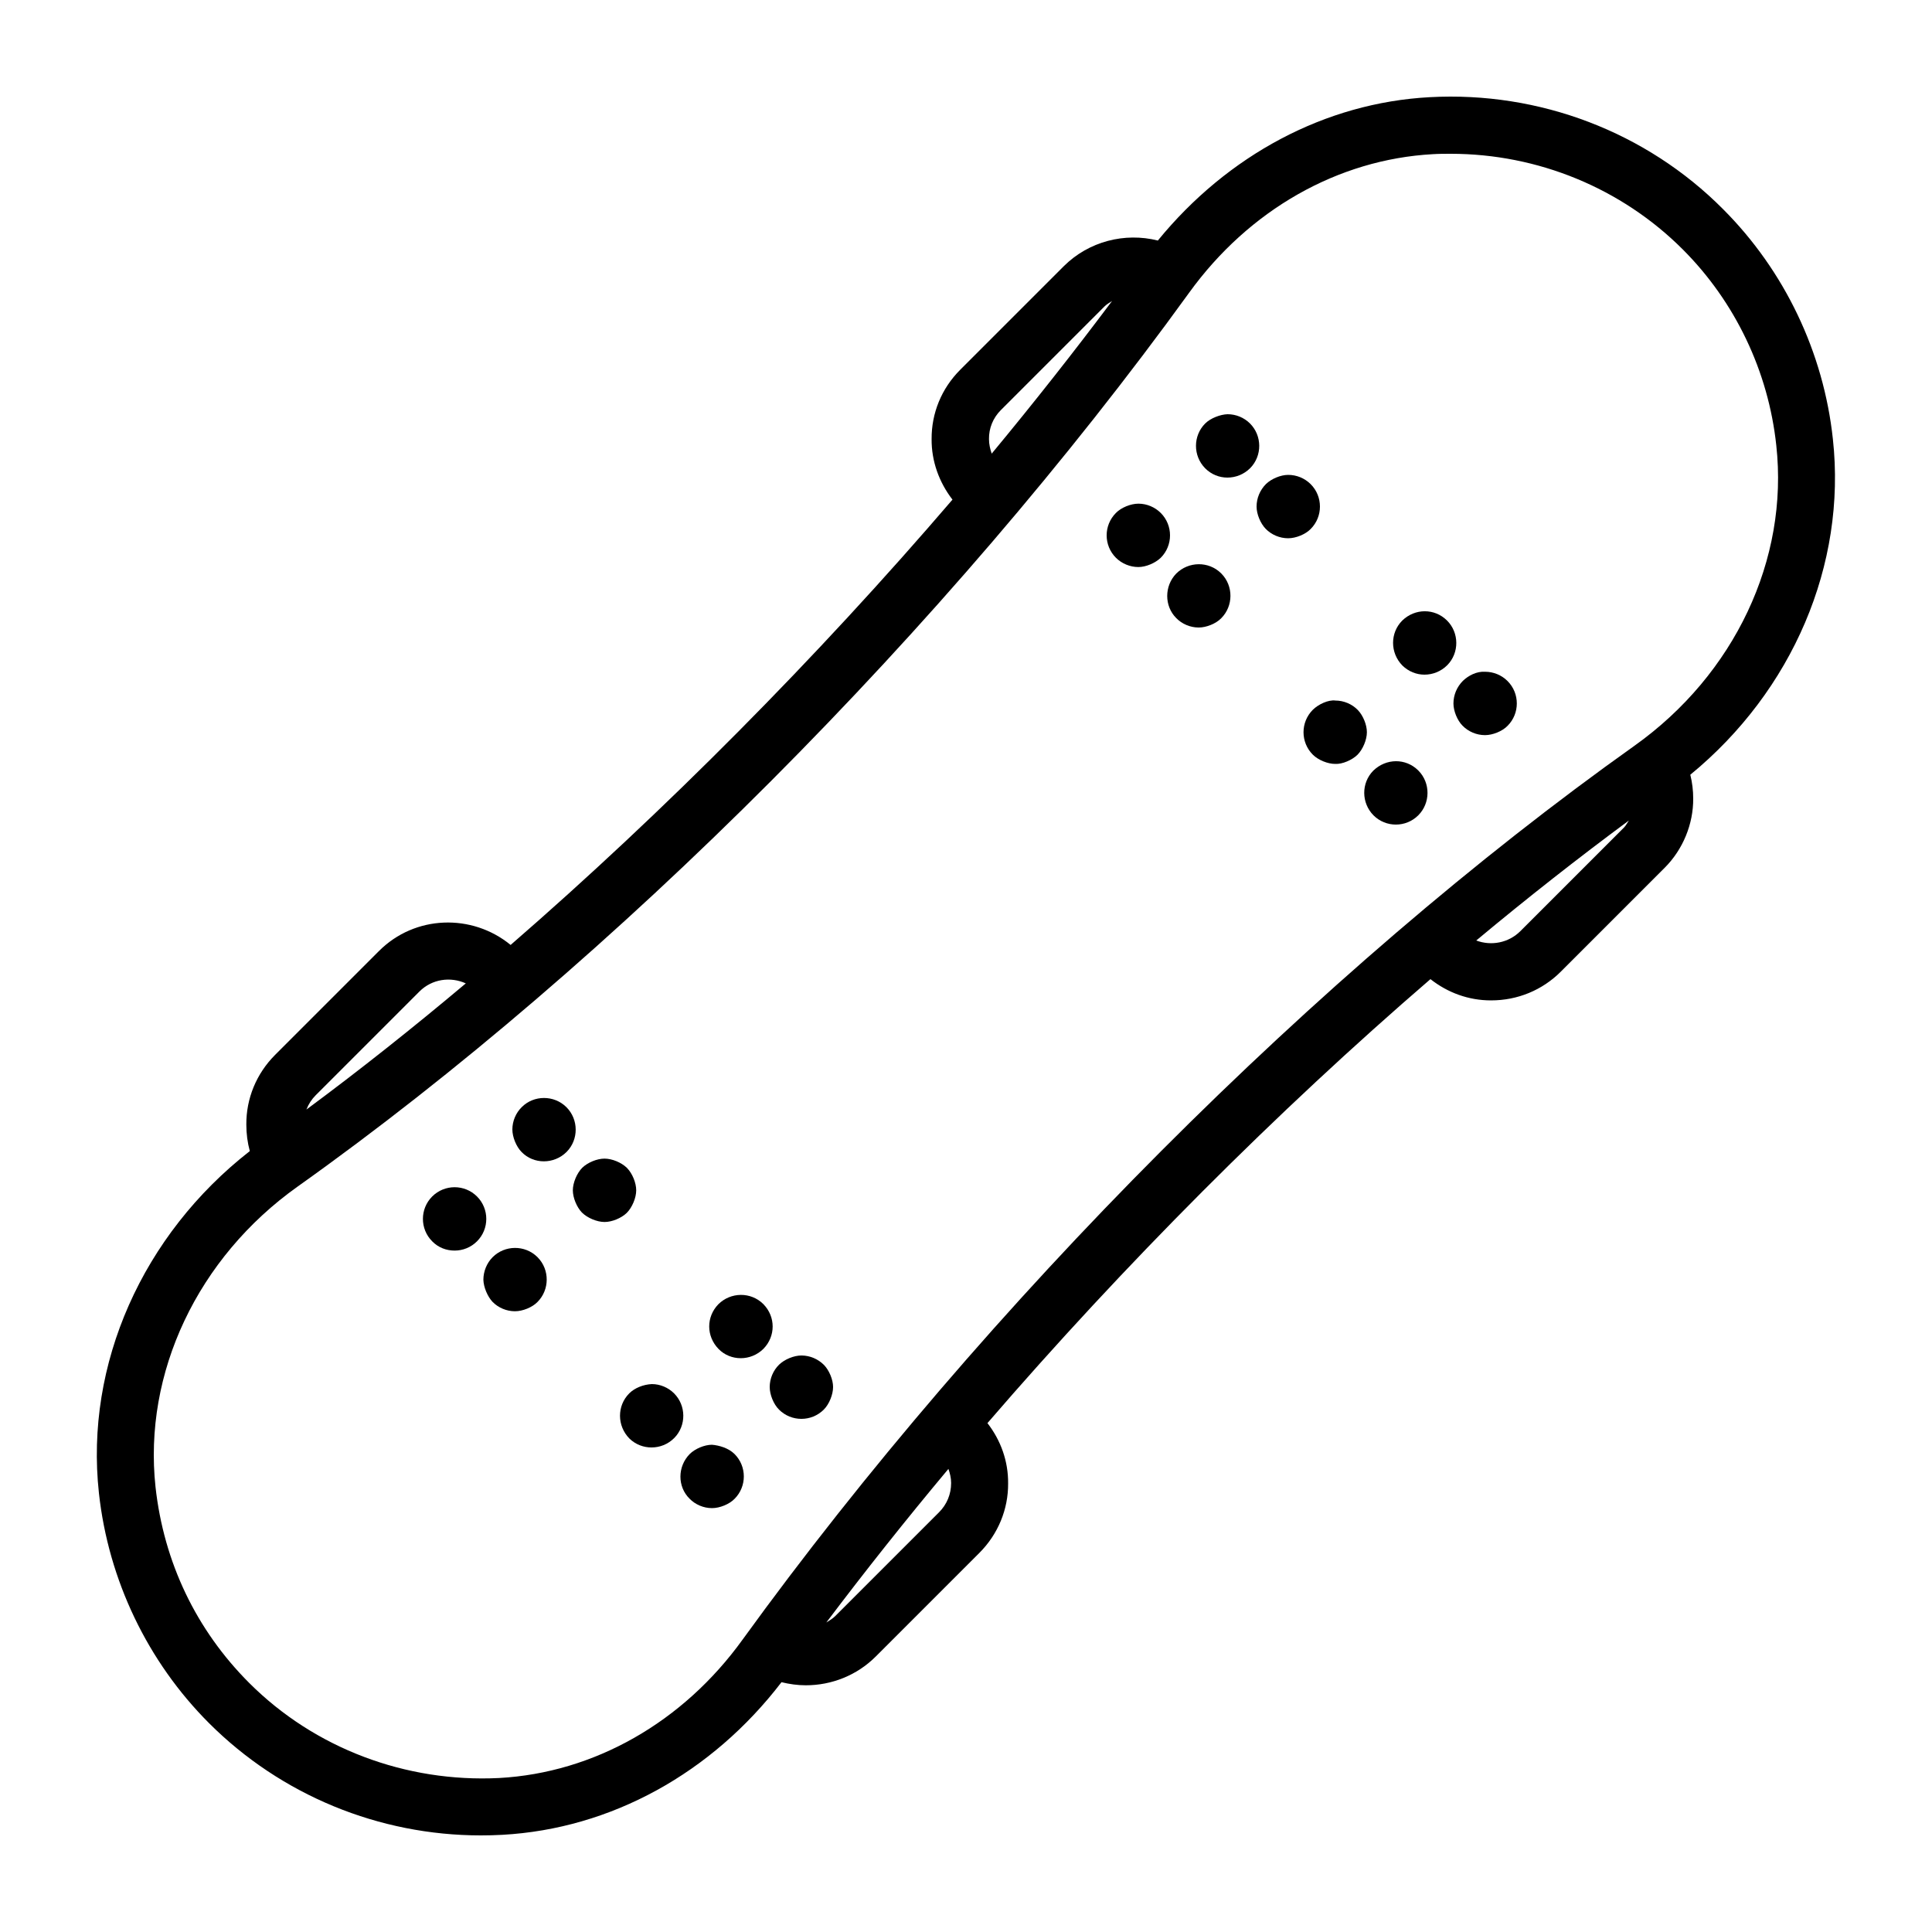 <svg height='100px' width='100px'  fill="#000000" xmlns="http://www.w3.org/2000/svg" xmlns:xlink="http://www.w3.org/1999/xlink" version="1.1" x="0px" y="0px" viewBox="0 0 100 100" style="enable-background:new 0 0 100 100;" xml:space="preserve"><path d="M5.12,77.28c0.49,4.5,2.52,8.73,5.7,11.91c3.73,3.73,8.8,5.81,14.07,5.81c0.37,0,0.74-0.01,1.11-0.03  c5.62-0.31,10.84-3.19,14.45-7.9c0.41,0.1,0.83,0.16,1.26,0.16c1.33,0,2.64-0.51,3.62-1.49l5.36-5.36c0.97-0.97,1.5-2.26,1.49-3.6  c0.01-1.15-0.38-2.23-1.07-3.12c7.07-8.2,14.98-16.13,22.93-22.98c0.89,0.7,1.97,1.1,3.13,1.1c0,0,0,0,0.01,0  c1.37,0,2.65-0.53,3.61-1.49l5.37-5.37c0.95-0.95,1.49-2.27,1.48-3.59c0-0.41-0.05-0.83-0.15-1.23c5.29-4.34,8.09-10.87,7.38-17.37  c-0.48-4.49-2.5-8.72-5.69-11.91C85.21,6.83,79.68,4.72,74,5.03c-5.41,0.29-10.46,3-14.07,7.42c-1.71-0.43-3.57,0.04-4.86,1.32  l-5.37,5.37c-0.97,0.97-1.49,2.25-1.48,3.59c-0.01,1.14,0.39,2.24,1.08,3.13c-7.03,8.2-14.92,16.15-22.87,23.05  c-2-1.64-4.96-1.55-6.82,0.32l-5.37,5.37c-0.97,0.97-1.5,2.26-1.49,3.61c0,0.47,0.06,0.93,0.18,1.37  C7.38,63.91,4.39,70.61,5.12,77.28z M48.6,78.28l-5.36,5.36c-0.14,0.14-0.31,0.24-0.47,0.34c2-2.65,4.11-5.31,6.32-7.95  c0.08,0.23,0.14,0.47,0.14,0.73C49.23,77.34,49.01,77.87,48.6,78.28z M84.07,42.82l-5.37,5.37c-0.62,0.62-1.52,0.78-2.29,0.49  c2.65-2.21,5.29-4.28,7.9-6.21C84.23,42.58,84.17,42.71,84.07,42.82z M51.8,21.23l5.37-5.37c0.11-0.11,0.25-0.19,0.39-0.28  c-1.97,2.63-4.05,5.27-6.23,7.9c-0.08-0.24-0.14-0.48-0.14-0.75C51.18,22.17,51.4,21.63,51.8,21.23z M16.34,56.69l5.37-5.37  c0.65-0.65,1.61-0.78,2.4-0.42c-2.76,2.32-5.52,4.51-8.25,6.53C15.97,57.15,16.13,56.9,16.34,56.69z M15.4,61.42  c16.36-11.63,33.61-28.93,46.15-46.27c3.1-4.29,7.7-6.9,12.61-7.17c0.31-0.02,0.62-0.02,0.93-0.02c4.51,0,8.84,1.78,12.01,4.95  c2.71,2.71,4.43,6.31,4.84,10.14c0.65,5.91-2.16,11.86-7.34,15.55c-16.34,11.61-33.59,28.9-46.16,46.26  c-3.09,4.29-7.69,6.9-12.61,7.17c-4.82,0.24-9.54-1.53-12.93-4.92c-2.75-2.75-4.42-6.25-4.85-10.14  C7.41,71.06,10.23,65.1,15.4,61.42z"></path><path d="M23.53,64.73c0.42,0,0.84-0.16,1.16-0.48c0.64-0.64,0.64-1.68,0-2.32c-0.64-0.64-1.68-0.64-2.32,0  c-0.64,0.64-0.64,1.68,0,2.32C22.69,64.58,23.11,64.73,23.53,64.73z"></path><path d="M28.15,60.11c0.42,0,0.85-0.16,1.18-0.49c0.63-0.64,0.62-1.68-0.01-2.31c0,0-0.01-0.01-0.01-0.01  c-0.64-0.63-1.68-0.62-2.3,0c-0.31,0.3-0.49,0.73-0.49,1.16c0,0.39,0.2,0.89,0.48,1.17C27.31,59.95,27.73,60.11,28.15,60.11z"></path><path d="M25.49,67.38c0.3,0.31,0.73,0.49,1.16,0.49c0,0,0,0,0.01,0c0.39,0,0.89-0.2,1.16-0.48c0.63-0.63,0.64-1.67,0.01-2.31  c-0.01-0.01-0.02-0.02-0.02-0.02c-0.64-0.63-1.68-0.62-2.31,0.01c-0.31,0.31-0.48,0.74-0.48,1.17  C25.03,66.62,25.23,67.1,25.49,67.38z"></path><path d="M30.12,62.76c0.28,0.28,0.78,0.49,1.17,0.49c0.39,0,0.87-0.2,1.15-0.47c0.28-0.28,0.49-0.78,0.49-1.17  c0-0.39-0.2-0.87-0.47-1.15c0,0-0.01-0.01-0.01-0.01c0,0-0.01-0.01-0.01-0.01c-0.28-0.27-0.76-0.47-1.15-0.47  c-0.39,0-0.87,0.2-1.15,0.47c-0.28,0.28-0.49,0.78-0.49,1.17C29.65,61.99,29.85,62.48,30.12,62.76z"></path><path d="M32.58,74.46c0.32,0.31,0.73,0.46,1.14,0.46c0.43,0,0.85-0.16,1.18-0.49c0.63-0.64,0.62-1.68-0.01-2.31h0c0,0,0,0,0,0  c-0.3-0.3-0.72-0.48-1.15-0.48c-0.44,0.02-0.89,0.2-1.17,0.48C31.93,72.76,31.93,73.8,32.58,74.46z"></path><path d="M38.34,70.3c0.42,0,0.85-0.16,1.18-0.49c0.63-0.65,0.63-1.65,0-2.3c-0.01-0.01-0.02-0.02-0.02-0.02  c-0.64-0.63-1.68-0.62-2.32,0.02c-0.63,0.65-0.63,1.65,0.01,2.31C37.5,70.14,37.92,70.3,38.34,70.3z"></path><path d="M35.69,77.57c0.3,0.31,0.73,0.49,1.16,0.49c0,0,0,0,0.01,0c0.39,0,0.89-0.2,1.16-0.48c0.64-0.64,0.64-1.68,0-2.32  c-0.31-0.31-0.8-0.45-1.17-0.48c-0.39,0-0.88,0.21-1.15,0.48C35.06,75.91,35.06,76.95,35.69,77.57z"></path><path d="M40.32,72.96c0.32,0.32,0.74,0.48,1.16,0.48c0.42,0,0.84-0.16,1.16-0.48c0.28-0.28,0.48-0.78,0.48-1.17  c0-0.38-0.2-0.86-0.47-1.14c-0.31-0.31-0.73-0.49-1.17-0.49c-0.39,0-0.87,0.2-1.15,0.47c-0.31,0.3-0.49,0.73-0.49,1.16  C39.84,72.19,40.04,72.68,40.32,72.96z"></path><path d="M58.92,29.35C58.92,29.35,58.93,29.35,58.92,29.35c0.4,0,0.88-0.21,1.16-0.48c0.64-0.64,0.64-1.68,0-2.32h0c0,0,0,0,0,0  c-0.3-0.3-0.72-0.48-1.15-0.48c0,0,0,0-0.01,0c-0.39,0-0.89,0.2-1.16,0.48c-0.64,0.64-0.64,1.68,0,2.32  C58.06,29.17,58.49,29.35,58.92,29.35z"></path><path d="M63.53,24.72c0.42,0,0.85-0.16,1.18-0.49c0.63-0.64,0.62-1.68-0.01-2.31c-0.31-0.31-0.73-0.48-1.16-0.48  c-0.37,0.01-0.88,0.2-1.16,0.48c-0.63,0.63-0.64,1.67,0,2.32C62.7,24.56,63.11,24.72,63.53,24.72z"></path><path d="M60.88,31.99c0.3,0.31,0.73,0.49,1.16,0.49c0,0,0,0,0.01,0c0.39,0,0.89-0.2,1.16-0.48c0.63-0.63,0.64-1.67,0.01-2.31  c-0.01-0.01-0.02-0.02-0.02-0.02c-0.64-0.63-1.68-0.62-2.32,0.02C60.26,30.33,60.26,31.37,60.88,31.99z"></path><path d="M65.51,27.37c0.3,0.31,0.73,0.49,1.16,0.49c0,0,0,0,0.01,0c0.39,0,0.89-0.2,1.16-0.48c0.64-0.64,0.64-1.68,0-2.32  c-0.31-0.31-0.73-0.48-1.16-0.48c0,0-0.01,0-0.01,0c-0.38,0-0.86,0.2-1.14,0.47c-0.31,0.31-0.49,0.73-0.49,1.17  C65.04,26.61,65.24,27.09,65.51,27.37z"></path><path d="M67.95,39.06c0.28,0.28,0.77,0.48,1.16,0.48c0.37,0.02,0.87-0.2,1.15-0.47c0.28-0.28,0.49-0.78,0.49-1.17  c0-0.39-0.2-0.87-0.47-1.15c-0.3-0.31-0.73-0.49-1.16-0.49c-0.37-0.05-0.89,0.2-1.17,0.48C67.31,37.38,67.31,38.42,67.95,39.06z"></path><path d="M73.73,34.92c0.42,0,0.85-0.16,1.18-0.49c0.63-0.64,0.62-1.68-0.01-2.31c0,0-0.01-0.01-0.01-0.01  c-0.64-0.63-1.65-0.63-2.31,0.01c-0.63,0.63-0.64,1.67,0.01,2.33C72.91,34.76,73.32,34.92,73.73,34.92z"></path><path d="M71.09,42.2c0.32,0.32,0.74,0.48,1.16,0.48c0.42,0,0.84-0.16,1.16-0.48c0.63-0.63,0.64-1.67,0.01-2.31  c-0.01-0.01-0.02-0.02-0.02-0.02c-0.64-0.63-1.65-0.63-2.32,0.02C70.45,40.53,70.46,41.56,71.09,42.2z"></path><path d="M75.7,37.56c0.3,0.31,0.73,0.49,1.16,0.49c0,0,0,0,0.01,0c0.39,0,0.89-0.2,1.16-0.48c0.64-0.64,0.64-1.68,0-2.32  c-0.31-0.31-0.73-0.48-1.16-0.48c-0.44-0.03-0.87,0.2-1.15,0.47c-0.31,0.31-0.49,0.73-0.49,1.17C75.23,36.8,75.43,37.29,75.7,37.56z  "></path></svg>